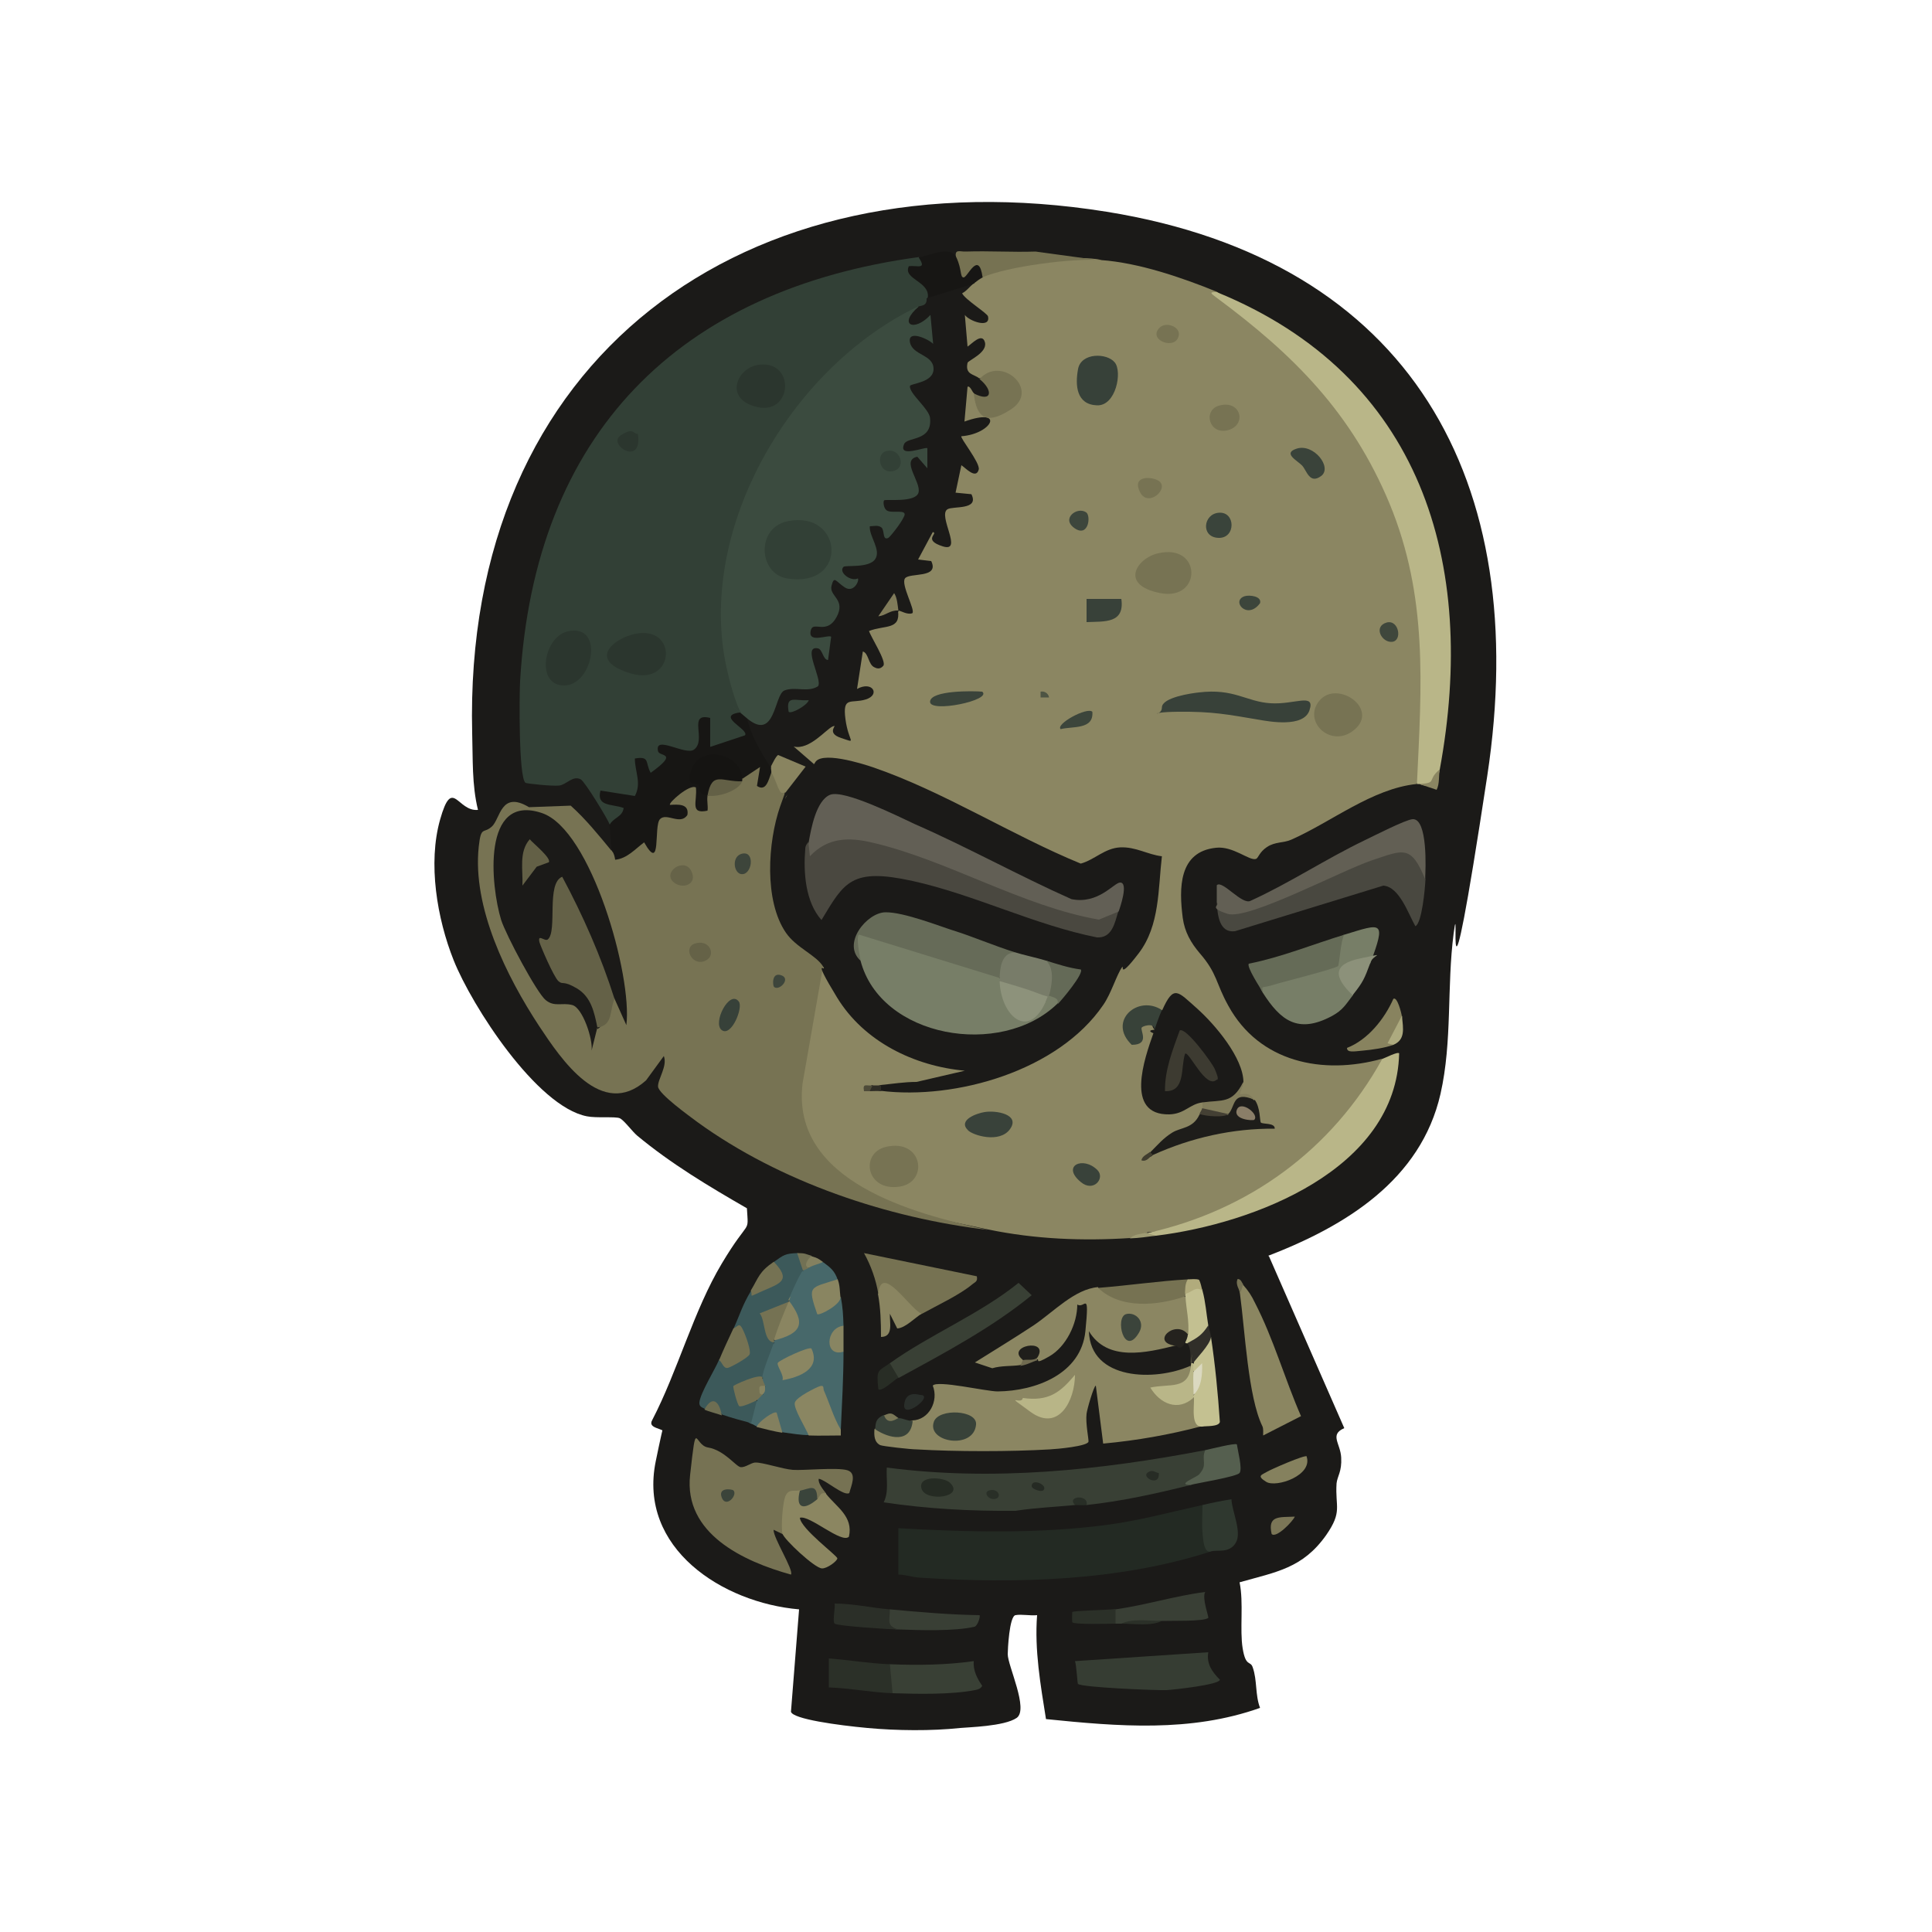<?xml version="1.0" encoding="UTF-8"?>
<svg id="Layer_1" xmlns="http://www.w3.org/2000/svg" version="1.1" viewBox="0 0 500 500">
  <!-- Generator: Adobe Illustrator 29.1.0, SVG Export Plug-In . SVG Version: 2.1.0 Build 142)  -->
  <defs>
    <style>
      .st0 {
        fill: #7b7657;
      }

      .st1 {
        fill: #24221e;
      }

      .st2 {
        fill: #232a23;
      }

      .st3 {
        fill: #625f55;
      }

      .st4 {
        fill: #656b57;
      }

      .st5 {
        fill: #817c5b;
      }

      .st6 {
        fill: #2b2f28;
      }

      .st7 {
        fill: #47686a;
      }

      .st8 {
        fill: #646a57;
      }

      .st9 {
        fill: #2f382f;
      }

      .st10 {
        fill: #151412;
      }

      .st11 {
        fill: #1f1e1b;
      }

      .st12 {
        fill: #706b50;
      }

      .st13 {
        fill: #3d453b;
      }

      .st14 {
        fill: #898561;
      }

      .st15 {
        fill: #2f2d25;
      }

      .st16 {
        fill: #1c1b19;
      }

      .st17 {
        fill: #2b3028;
      }

      .st18 {
        fill: #444034;
      }

      .st19 {
        fill: #324036;
      }

      .st20 {
        fill: #8b8662;
      }

      .st21 {
        fill: #394035;
      }

      .st22 {
        fill: #4d5443;
      }

      .st23 {
        fill: #3c453b;
      }

      .st24 {
        fill: #787c69;
      }

      .st25 {
        fill: #83805f;
      }

      .st26 {
        fill: #3f473c;
      }

      .st27 {
        fill: #555f4f;
      }

      .st28 {
        fill: #1e1d1a;
      }

      .st29 {
        fill: #3d3b31;
      }

      .st30 {
        fill: #7a7757;
      }

      .st31 {
        fill: #c4c191;
      }

      .st32 {
        fill: #252b23;
      }

      .st33 {
        fill: #302e29;
      }

      .st34 {
        fill: #636046;
      }

      .st35 {
        fill: #3b443b;
      }

      .st36 {
        fill: #171614;
      }

      .st37 {
        fill: #384239;
      }

      .st38 {
        fill: #4e4b39;
      }

      .st39 {
        fill: #494840;
      }

      .st40 {
        fill: #384139;
      }

      .st41 {
        fill: #666b58;
      }

      .st42 {
        fill: #3d463c;
      }

      .st43 {
        fill: #85815e;
      }

      .st44 {
        fill: #3b443a;
      }

      .st45 {
        fill: #b8b587;
      }

      .st46 {
        fill: #3b4b3f;
      }

      .st47 {
        fill: #1b1a18;
      }

      .st48 {
        fill: #393f35;
      }

      .st49 {
        fill: #dbd9c0;
      }

      .st50 {
        fill: #666348;
      }

      .st51 {
        fill: #625f54;
      }

      .st52 {
        fill: #adaa7f;
      }

      .st53 {
        fill: #374139;
      }

      .st54 {
        fill: #767253;
      }

      .st55 {
        fill: #888562;
      }

      .st56 {
        fill: #878461;
      }

      .st57 {
        fill: #8a7e68;
      }

      .st58 {
        fill: #b9b688;
      }

      .st59 {
        fill: #252a23;
      }

      .st60 {
        fill: #8b8661;
      }

      .st61 {
        fill: #8a8561;
      }

      .st62 {
        fill: #292f27;
      }

      .st63 {
        fill: #8c917a;
      }

      .st64 {
        fill: #2a2f2b;
      }

      .st65 {
        fill: #3a443b;
      }

      .st66 {
        fill: #757253;
      }

      .st67 {
        fill: #38473c;
      }

      .st68 {
        fill: #8a8662;
      }

      .st69 {
        fill: #363d33;
      }

      .st70 {
        fill: #39423a;
      }

      .st71 {
        fill: #282d25;
      }

      .st72 {
        fill: #3a433a;
      }

      .st73 {
        fill: #8d927b;
      }

      .st74 {
        fill: #88835f;
      }

      .st75 {
        fill: #898460;
      }

      .st76 {
        fill: #6e6e52;
      }

      .st77 {
        fill: #767254;
      }

      .st78 {
        fill: #3c595a;
      }

      .st79 {
        fill: #282e26;
      }

      .st80 {
        fill: #777353;
      }

      .st81 {
        fill: #272c25;
      }

      .st82 {
        fill: #656247;
      }

      .st83 {
        fill: #848160;
      }

      .st84 {
        fill: #4a4840;
      }

      .st85 {
        fill: #777e67;
      }

      .st86 {
        fill: #c3c091;
      }

      .st87 {
        fill: #403d2f;
      }

      .st88 {
        fill: #727154;
      }

      .st89 {
        fill: #9e9b73;
      }

      .st90 {
        fill: #767252;
      }

      .st91 {
        fill: #807b5a;
      }

      .st92 {
        fill: #2b362e;
      }

      .st93 {
        fill: #646147;
      }

      .st94 {
        fill: #b1ab7c;
      }
    </style>
  </defs>
  <path class="st47" d="M328.4,325.1l19.5,44.5c-3.9,1.7-1,3.9-.8,7.6s-1,4.8-1.2,6.7c-.4,6.2,1.6,7.2-2.7,13.4-6.1,8.6-12.9,9.5-22.4,12.2,1.1,5.3,0,12.2.8,17.1s2,3.1,2.6,4.9c1.2,3.4.6,7.1,1.9,10.5-18,6.4-36.7,4.8-55.4,2.9-1.4-8.8-3-17.9-2.3-26.9-1.7.2-4-.3-5.6,0s-2,9-2,10.1c0,3,5.5,14.3,2.3,16.5s-12.7,2.4-14.6,2.6c-7.5.8-16.4.7-24,0s-19.3-2.3-19.8-4.2l2.1-26.5c-19.8-1.7-41.7-15.8-37.1-38.3s2.6-6.7,2.6-7.1c-.1-1.6-4.9-1.2-3.5-3.6,6.6-12.7,10.7-28.3,18-40.5s6.9-7.3,6.5-14.3c-9.9-5.7-19.6-11.5-28.4-18.8-1.3-1.1-3.4-4-4.5-4.5s-6.1,0-8.5-.5c-13-2.5-29.8-28.6-34.5-40.4-4.3-10.8-6.7-25.1-3.5-36.4s4.4-2,9.8-2.5c-1.6-6.5-1.3-13.2-1.5-19.8-2.4-97.4,70.7-150,164.2-135,78.8,12.7,110.1,69.7,98.5,146s-6.9,27.5-8.7,40.8c-1.8,13.8-.3,27.8-3.4,41.5-5.1,22.3-24.6,34.2-44.6,41.9Z"/>
  <path class="st20" d="M284.9,67.3c9.8.7,20.9,4.5,30,8.2,20.4,13.9,37.1,32.1,46.5,55.6,8.8,22.1,8.1,45.5,6.8,68.8l-1.6,3c-11.5,1.2-22,9.8-32.4,14.4-2,.9-4.2.5-6.3,1.9s-2.2,2.9-2.9,3.1c-1.7.5-5.9-3.4-10.3-2.9-9.7,1-9.6,10.5-8.6,18.2.5,3.6,2.1,6.4,4.4,9.1,4.6,5.3,4.1,7.7,7.4,13.6,8,14.6,24.4,18,39.8,13.7,0,.6.1,1.2.1,1.8-.3,4.6-11.6,16.9-15.5,20.7-12,11.7-28.4,21.2-45.3,22.4-1.2.7-2.7,1.2-4.5,1.5-12.3.8-24.6.3-36.7-2.2l-16.1-3.4c-13.1-2.9-29.3-10.5-32.8-24.7s2.5-30.3,4.5-39.4l1.6-.6h1.8c4.7,15.1,19,23.8,34.2,25.4,1.5.8,1,1.8.2,3.2s-19.5,4.3-21.2,2.1c-.2,1.2-1.7,1-2.2,0-1.6.7-1.9,1.2-.7,1.5.7-1,2.3-1.2,3,0l1-.8c23.5.4,51.2-7.5,59.8-31.5,4.2-3.5,6.5-5.8,8.1-11.3.7-2.2,2.6-14.7,1.9-15.9s-10.5-3.2-11.9-1.3c-5.9,4-9.2,3.9-16-.3-12.9-6.5-25.8-12.9-38.9-18.9-6.7-3-14.1-5.2-21.2-4.8-.2.3-.4.5-.7.7-.6.4-10.6-5.9-.6-7.6,3.4-3.7,6.3-4.7,8.6-3-2.3-6.6.9-7.8,6.6-8.6-5.9,3.1-3.2-10.2-2.5-10.7,3.2-2.5,5.2,3,5,2.7-1-2.2-2-4.3-3.1-6.4-.6-1.5,0-2.6,1.5-3.2,3.2,0,5.6-1.2,7-3.5.5-.8,1.1-1.4,1.9-.9-3.6-7.5-2-9.3,5.6-10.4-7.8-.3,2.2-16.4,4.7-6.5-2.2-7.2-2.8-10.2,5.7-10.7-7.1,1.2-4.2-12.7,1.2-8.9-2.2-2.7-3.4-5.4-3.6-8.1,6.8-2.7,7.6-3.3,2.4-1.9-3.4.3-1.7-10.3-.8-10.9,2.2-1.4,4.1.2,2.4,2.1,10.5,11,17.2-7.3,1.5-3.7-2.6,2.5-6.1-2.3-3.9-5.2,4.9-3.4,5.2-4.1.7-2.1-2.7-4.1-3.6-12.7,3.5-8.7-6.7-4-7.3-6.9-1.8-8.7-.8-2.1.7-3.1,2.2-1.5,0-.4,0-.8,0-1.1.8-3.4,26.1-4.8,30.6-3.4Z"/>
  <path class="st19" d="M237.8,66.6c3.7-.3,2.5,3.9-1,3.8,4.3,2.6,5.4,4.9,3.2,6.7,2.8,1.6-.5,4.8-2.2,2.2-1.4.9-2.8,1.9-3.5,3.5-33.3,19.3-55.6,62.6-41.3,99.7l-.8,1.6c-.7,1.4-.1,3.2,1.8,5.5,0,2.8-11.3,6.8-11.5,2.2-1,5.1-5.4,3.9-9.2,2.6,2,4.6-6,9.8-7.2,3.1,2.1,9.4-.4,10.8-9,8.8,7.5.6,7.2,6.4.7,7.1-.5-1.4-6.4-11.1-7.5-11.7-2.1-1.1-3.7,1.4-5.6,1.6s-8.3-.5-8.7-.7c-1.8-1.3-1.6-22.7-1.4-26.3,3.7-64,41-101.4,103.4-109.8Z"/>
  <path class="st80" d="M192.1,201.4c-.6-3.5,6.2-5.9,5.7-1l1.8-.5c1.9,0,3.1,1.7,3.7,5.2.6,0,.6.4,0,1.5.5.3,1.1.8.9,1.3-5.6,14.8-5.9,31.5,9.2,40.3.6.5.1,1.2-.4,1.9l-5.3,30.3c-3,25.4,28.7,33.7,48,37.9-26.1-3.1-53.8-12.4-75.2-27.9-2-1.5-10.1-7.3-10.2-9.2s2.5-5.3,1.5-7.9l-4.6,6.3c-11.5,10.3-22-5.5-27.7-14.1-8.4-12.8-17.3-30.7-15.6-46.4.6-5.5,1.2-3.2,3.4-5.2s2.3-9.4,9.6-5l10.8-.4c3.9,3.5,7.2,7.6,10.5,11.6,2.5.3,4.9-.8,7.4-3.3,1-.3,1.7,0,2.4.7-.1-6.9,1.7-8.4,8.3-7.3-9-.9-.2-8.4,1.8-8s2.7,2.4,3.2,3.5c1,2-1.4,3.5,0,1.3s.8-1.1,1.6-1.2c.5-1.2,1.6-1.8,3.4-1.8l5.6-2c-.6-.2-.6-.5,0-.7Z"/>
  <path class="st20" d="M284.2,333.3c7.1,2.5,13.7,3.8,21,1.2l1.5,1.1c2.4,1.1,3.4,8.5.7,9.7-4.4,0-5.4.9-3,3-.4,2.7-6.7,3.1-9.4,3.2s-6.8,0-9.9-1.7c5.2,5.9,14.8,5.1,21.6,2.6l1.4,1c1.3,5.7-2.8,6.7-7.7,6.8,1.9,2,4.6,2.5,6.8.8l1.6.6,1.5.9c-.2,2.3,0,4.5.7,6.6-8.3,2.2-16.8,3.7-25.5,4.5l-1.9-15c-.5,0-2.3,6.2-2.4,7.3-.3,2.4.6,6.7.5,7.2-.3,1.2-8.1,1.9-10,2-10.2.6-24.3.6-34.5,0-1.5,0-8.7-.8-9.4-1.1-1.6-.8-1.6-2.6-1.5-4.1l.8-.7c4.2,1.9,6.7,1.6,7.4-1.1l1.6-.5c4.3-.1,6.9-5,5.3-9,1.1-1.5,13.8,1.5,16.8,1.5,9.8-.1,21.6-4.5,22.7-15.6s-.2-5.6-2.1-6.9c0,5-2.9,10.9-7.2,13.4s-2.3.5-3.3.8c-.5-.2-.5-.5,0-.7-1.1-2.3-3.8-2.1-3.7.7.8.5.5,1-.7,1.5-2.1.3-4.8.1-7.1.8l-4.5-1.5c5.1-3.2,10.2-6.3,15.2-9.6,5.2-3.5,10.6-9.4,16.7-9.9Z"/>
  <path class="st58" d="M314.9,75.6c52.9,21.6,67.6,70,57.7,123.6-.6,3.6-2.4,4.9-5.2,3.7-.2,0-.5,0-.7,0,1.2-25.6,2.9-48.4-7.1-72.6-9.8-23.5-24.8-38.5-44.8-53.3-1.3-1-2.2-1.5.3-1.4Z"/>
  <path class="st2" d="M311.2,389.5l1.5,1.6c-.2,3.5.2,7,.7,10.4-23.7,7.7-50.5,8.4-75.3,6.8-1.9-.1-3.7-.8-5.6-.8v-12c18,1,36.3,1.5,54.2-.9,8.3-1.1,16.3-3.3,24.5-5.1Z"/>
  <path class="st21" d="M311.9,375.3c3.7,4.3-.6,7.2-3.7,9-8.8,2.2-17.8,4.2-27,5.2-1.4-1.2-2.4-1.2-3,0-5.1.5-10.3.7-15.4,1.5-11.4.1-22.8-.5-34.1-2.2,1.4-2.8.6-6,.8-9,27.4,3.6,55.3.7,82.4-4.5Z"/>
  <path class="st54" d="M202.5,397l-2.3-1.1c-.1,2.1,5.3,10.5,4.5,11.6-12.3-3.4-27.8-10.6-26.1-25.8s1-7.7,4.6-7.1c4.3.7,7.3,5,8.5,5.1s2.6-1.1,3.7-1.2c1.9-.1,7.1,1.7,9.8,1.9s11.5-.7,14.1.1.9,4.2.5,5.9c-1.4.9-6.1-3.4-7.9-3.7-.3,1.1,1.2,2.9,1.9,3.8-.3,1.6-.5,2.3-2.2,1.5-1.6-.8-3.1-1.6-4.5-2.2l-1,1.6c-2,1-2.8,3.9-2.1,8.7l-1.4,1Z"/>
  <path class="st36" d="M192.1,184.2c1.8-.7,2.2-.3,1.5,1.5,2.4,3.2,4.4,6.6,6.2,10.3l-.2,2.5c2,.3,1.8.7,0,1.5-.7,1.8-1.3,5-3.7,3.4l.8-4.9-4.5,3-1.6-.4c-1.7-5.5-9.7-6-10.7.3,1.8.6,2.8,2.2,3.2,4.7-.2,1.1.2,2.6,0,3.7-4.7,1-2.6-2.4-3-6-1.6-1-7.3,4.1-6.7,4.5,2-.1,5-.4,4.5,2.6-1.8,2.8-5.4-.7-7.1,1.1s.5,14.1-4.1,6c-2.3,1.7-4.4,4.2-7.5,4.5-.1-.7-.3-1.7-.8-2.2-.5-1.8-.3-5.3-.7-6.7.9-2,3.4-2.1,3.7-4.5-3.1-1.1-7.1-.3-6-4.5l8.9,1.4c1.8-3.3,0-6.3,0-9.7,4-.7,2.6,1.1,4.1,3.7,7.5-5.4,2.2-4.1,1.9-5.6-1-4.3,7.1,1.2,9.3-.4,3.4-2.5-1.8-9.7,4.2-8.2v7.5s9-3,9-3c1.2-1.6-8.3-5.2-.7-6Z"/>
  <path class="st7" d="M216.8,331.1c-.3,1.7-1.9,2.7-4.8,3.2-1.1,4.1.8,4.6,5.6,1.3.5,2.9.6,4.4.7,7.5-2.7,3.1-2.7,5.4,0,6.7,0,6.7-.4,13.5-.7,20.2l-2-.6-3.5-8.4c-5.3.8-5.8,3.8-1.7,9l-1,1.4c-2.3,0-4.5-.4-6.7-.7l-1.6-.9c0-2.2-1.7-2.4-5.1-.6-.5-.1-1-.6-1.5-.7-2.7-.8-.4-4.7,1.5-6-.7-1.9-.4-2.2,1.5-1.5-.5-.8-.2-2,.7-2.2-2.3,0-2.5-.8-.7-2.2-2.6-.8.6-8.9,3-9-.6-.2-.6-.5,0-.7,1.6-1.5,3.3-3,5-4.3-.6-2-1-4.1-1.3-6.2-2-1.5,1.3-8.4,3.7-7.5-.4-2,0-2.1,1.5-.7-.2-2.1,2.1-2.1,3.7-1.5,1.9,1.4,2.9,2.2,3.7,4.5Z"/>
  <path class="st58" d="M357.6,274.1c.9-.3,4.1-2,4.5-1.5-.7,30.1-37.7,44.1-62.9,47.2-1.2.1-2-.1-2.2-.7,26.1-5.8,47.7-21.5,60.7-45Z"/>
  <path class="st39" d="M368.9,227.7c-.1,2.2-.9,11.2-2.6,12-1.8-3.1-4.1-10.2-8.3-10.5l-38.4,11.8c-4.1.5-4.5-4.3-4.7-7.3l1.8-.3c.8,2.8,5.2,1.7,7.4,1l28.8-12.5c7.8-3.3,15.3-5.5,16,5.8Z"/>
  <path class="st78" d="M206.3,324.3c2.6.4,2,2.8,1.5,4.5-.8.8-3.1,6-3.7,7.5v.7c-1.4,2.1-3.1,3-5.4,3.8.6,2.4,1.2,4.6,1.6,6.6-.7,2.1-2.9,7.3-3,9l-.8,1.3c-4.8-.2-7.2,5.5-2.1,3.7l1.5.9-1.5,6c-2.6-.7-4.9-1.3-7.5-2.2-1.2-1.7-2.7-2.2-4.5-1.5-.8-.4-1.5-.6-1.4-1.7.3-2.5,4-8.4,5.1-11,1-1,1.6-.8,2.2.4,5.5-1.7,5-5,1.6-8.6,1.6-3.5,2.2-5.9,4.5-9.7l6.8-3.5c-1.1-1.6-1.3-2.9-.8-4,2.4-1.7,2.8-2.1,6-2.2Z"/>
  <path class="st51" d="M368.9,227.7c-3.7-9.1-5.6-7.8-13.7-5.1s-32.2,15.6-37.5,13.9-1.8-2.1-2.8-2.9c0-1.5,0-3,0-4.5,1.4-1.5,6.6,5.3,8.8,4,10.1-4.6,19.4-10.8,29.4-15.6,2.3-1.1,10.7-5.4,12.5-5.5,3.9-.2,3.4,12.9,3.2,15.6Z"/>
  <path class="st69" d="M279,435.9c-.2-.2-.4-5-.8-6l34.5-2.3c-.5,3,1,5.1,3,7.1,0,1.3-12,2.6-13.8,2.7-2.7.1-22-.7-22.9-1.6Z"/>
  <path class="st60" d="M321.7,332.5c1.4,1.6,2.2,2.8,3.1,4.7,4.8,9.3,7.7,19.7,11.9,29.3l-9.8,5c0-.8.1-1.8-.2-2.4-3.7-7.6-4.5-24.7-5.8-34.3-.4-1.6-.2-2.4.7-2.2Z"/>
  <path class="st85" d="M347.9,241.9c9.8-3,10.9-3.8,6.7,7.5-5,0-9.5,1.6-4.1,6.5l-.4,1.7c-1.8,2.3-2.5,3.8-5.5,5.4-8.7,4.6-13.2,1.1-17.8-6.1-1-1.6-1-2.6-.2-2.8l18.3-5.1c-.1-3.4.8-5.7,2.9-7.1Z"/>
  <path class="st90" d="M227.3,334.8c-.6-3.6-1.9-7.3-3.7-10.5l29.2,6c.3,1.4-.5,1.5-1.2,2.1-3.2,2.7-9.2,5.5-13,7.6l-1.8.6c-2.4-2.5-4.9-4.9-7.6-7.1l-1.8,1.2Z"/>
  <path class="st21" d="M232.5,356.5c-1.8,1.4-3.9-2.3-2.2-3.7,10.3-7.4,23.3-12.7,33.3-20.8l3.4,3.2c-10.4,8.5-22.7,15-34.4,21.4Z"/>
  <path class="st60" d="M207,385.7c1,.4,1.5,1.2,1.3,2.6,1.3-1,2.3-1.1,3.2-.3.7-.6.7-1.9,2.2-1.5,2.7,3.5,7.2,5.9,6,11.2-1.9,1.9-10.2-5.7-12.7-4.9.3,2.9,9.7,9.8,9.7,10.5s-2.7,2.7-4,2.6c-1.9-.1-9.8-7.5-10.2-9s0-8.4.9-10,2.2-.9,3.6-1.2Z"/>
  <path class="st21" d="M230.3,430.7c7.2.3,14.6.2,21.7-.8-.2,2.4.9,4.5,2.2,6.4-.5.8-1,.9-1.9,1.1-6.2,1.2-14.9,1-21.3.8-2.4-.2-2.9-6.6-.7-7.5Z"/>
  <path class="st4" d="M347.9,241.9c-.9,1.3-1.3,7.8-1.6,8.1-.6.7-14.7,4.2-17.2,5s-2.7-.1-2.2,1.9c-.7-1.1-4.4-6.8-3.7-7.5,8.5-1.7,16.5-5,24.7-7.5Z"/>
  <path class="st90" d="M284.9,67.3c-7.3-.5-24,1.6-30.7,4.5-.9,0-1.6-.3-1.8-1.2-3.8,5.4-7.7-.5-5-4-.4-2.3,1.1-1.4,2.6-1.5,6-.2,12,.2,18,0l16.8,2.3Z"/>
  <path class="st36" d="M237.8,66.6c2.7-.4,8.2-3.2,9.7,0s.9,5.2,1.9,5.2,3.9-7.2,4.9,0c-.6.3-1.6,1-2.2,1.5-3.3,2.4-6.5,3.9-10.6,4.9l-1.4-1.1c.7-4.3-6.5-4.8-4.9-8.2,2.2-.3,4.7,1,2.6-2.2Z"/>
  <path class="st48" d="M288.7,416.5c7.8-1.1,15.4-3.5,23.2-4.5-.9,1.6,1,6.5.8,6.7-1,1-9.9.7-12,.8l-10.5.7c-.5,0-1,0-1.5,0-2.2,0-2.1-3.3,0-3.7Z"/>
  <path class="st17" d="M230.3,430.7l.7,7.5c-5.6-.2-10.9-1.3-16.5-1.5v-7.5c5.2.4,10.5,1.3,15.7,1.5Z"/>
  <path class="st31" d="M313.4,346c1.1,7.3,1.8,14.6,2.3,22-.3,1.3-3.6,1-4.5,1.2-3.1.3-2.1-5.1-2.2-7.5-.7-.1-.6-.4,0-.7,1.3-3,1.3-5,0-6-.6-.6-.6-1.7,0-2.2-.6-2.2,2.1-6.5,4.5-6.7Z"/>
  <path class="st9" d="M311.2,389.5c2.5-.6,5-1.1,7.5-1.5.1,3.1,2.8,8.5,1.1,11.3s-4.8,1.7-6.4,2.2c-2,.7-2.1-4-2.2-5-.2-2.3,0-4.7,0-7Z"/>
  <path class="st68" d="M209.3,371.5c-.7-1.8-4-7-3.6-8.5s5.7-4,6.3-4.2c1.4-.5,1,.5,1.2,1,1.5,3.4,2.5,7,4.4,10.2,0,.5,0,1,0,1.5-2.7,0-5.5.1-8.2,0Z"/>
  <path class="st48" d="M230.3,416.5c7.7.7,15.5,1.4,23.2,1.5.3.3-.5,2.8-1.3,3-5.1,1.2-14.3.9-19.7.7-3.9,0-5.6-3.2-2.2-5.2Z"/>
  <path class="st90" d="M307.4,331.1c1.8,1.2.7,2.7-.7,3.7.7.1.6.4,0,.7-7,2.4-16.7,3.4-22.5-2.2,7.7-.6,15.9-1.8,23.2-2.2Z"/>
  <path class="st61" d="M227.3,334.8c.8-8.1,8.2,4,11.2,5.2-1.7,1-4.2,3.7-6.3,3.8l-1.9-3.8c-.1,2.2,1,6-2.3,6,0-3.7-.1-7.6-.8-11.2Z"/>
  <path class="st27" d="M311.9,375.3c1.4-.3,7.7-1.9,8.2-1.5.2,1.5,1.5,6.4.7,7.4s-10.9,2.6-12.7,3.1c-3.8,0,1.6-2,2.2-2.7,2.4-2.6.5-3.6,1.6-6.3Z"/>
  <path class="st6" d="M230.3,416.5c0,2.9-1,4.3,2.2,5.2-2.2,0-15.9-.9-16.5-1.5s.2-4.2,0-5.2c4.8,0,9.5,1.1,14.2,1.5Z"/>
  <path class="st74" d="M362.9,262.9c0,1.5-1.5,6.9-2.7,7s-.2-2.3.4.5c-2.1.8-5.6,1.3-7.9,1.5s-4.1.6-4.1-.7c5.4-2.1,9.7-7.5,12-12.7,1-.7,2.1,3.7,2.2,4.5Z"/>
  <path class="st86" d="M311.2,334c.8,2.9,1,6,1.5,9,.3,3-2.3,6.1-5.2,4.5-.2.7-.5.7-.7,0-1.6-1.2-1.1-1.8.7-2.2.3-3.5-.5-6.4-.7-9.7s0-.5,0-.7c.8-2.7,3.3-3.8,4.5-.7Z"/>
  <path class="st66" d="M189.8,343.8c1.3-.6,1.5-1.6,2.4.2s2.2,5.6,1.8,6.5-4.8,3.3-5.6,3.5c-1.2.3-1.5-1.5-2.3-2,1.2-2.9,2.4-5.4,3.7-8.2Z"/>
  <path class="st63" d="M350.1,257.6c-5-4.8-5.3-8.1,2.1-9.6s2.8-.9,2.4,1.3c-1.5,4-1.8,4.8-4.5,8.2Z"/>
  <path class="st14" d="M216.8,331.1c.6,1.6.5,3,.7,4.5.4,1.9-5.5,5-6,4.5-2.6-7.5-1.9-6.7,5.2-9Z"/>
  <path class="st43" d="M338.1,376.8c1.9,5-7.8,8.3-10.4,6.7s-1.1-1.8,0-2.5,10.1-4.6,10.5-4.1Z"/>
  <path class="st37" d="M232.5,367c1.2,0,2.4.8,3.7.7-.5,5.9-6.1,4.6-9.7,2.2.1-2,.3-2.8,2.2-3.7,1.2.2,2.4.5,3.7.7Z"/>
  <path class="st66" d="M200.3,326.6c4.5,4.7,1.7,5.5-2.7,7.4s-2.6,1.6-3.3,0c2.1-3.5,2.1-4.8,6-7.5Z"/>
  <path class="st17" d="M288.7,416.5v3.7c-1.4,0-11.1.3-11.2-.4s0-2.5,0-2.6c.4-.4,9.3-.5,11.2-.8Z"/>
  <path class="st33" d="M313.4,346c-.2,2.1-4.2,5.9-4.5,6.7-.2.7-.5.6-.7,0-2-1-2-3.7-.7-5.2,2.4-1.3,3.6-2,5.2-4.5.2,1,.6,2,.7,3Z"/>
  <path class="st71" d="M232.5,356.5c-.8.4-4.4,3.9-5.2,3-.5-5.1-.2-4.5,3-6.7l2.2,3.7Z"/>
  <path class="st55" d="M218.3,349.8c-5,1.6-4.7-6.2,0-6.7,0,2.2,0,4.5,0,6.7Z"/>
  <path class="st25" d="M195.8,369.3c.3-1.2,4.5-4.3,5.2-3.7l1.5,5.2c-2-.3-4.7-1-6.7-1.5Z"/>
  <path class="st0" d="M335.1,392.5c-.5,1.2-4.8,5.7-6,4.5-1.1-4.9,2-4.3,6-4.5Z"/>
  <path class="st52" d="M360.6,270.4l-1.5-.4,3.7-7.1c.4,3.4.9,6.2-2.2,7.5Z"/>
  <path class="st94" d="M307.4,331.1c.9,0,2-.2,2.9.1.5.9.6,1.9.9,2.9-1.7-1.5-2.8.5-4.5.7,0-1.3,0-2.6.7-3.7Z"/>
  <path class="st20" d="M372.6,199.2c-.3,1.6,0,3.6-.8,5.2l-4.5-1.5c4.8-.3,1.9-.9,5.2-3.7Z"/>
  <path class="st88" d="M210,325.1c.6.7.3,1.7-.7,3-.4.3-1.4.7-1.5.7l-1.5-4.5c2.1,0,2.1.2,3.7.7Z"/>
  <path class="st64" d="M238.1,361c3.9,0-4.4,6.5-4.1,2.6s3.9-2.6,4.1-2.6Z"/>
  <path class="st76" d="M186.8,366.3c-1.3-.5-3.5-1-4.5-1.5,2.1-3.9,3.9-2,4.5,1.5Z"/>
  <path class="st83" d="M213,326.6c-1.2.6-2.6.8-3.7,1.5-1.5-.4-.2-2.4.7-3,1.6.5,1.6.5,3,1.5Z"/>
  <path class="st17" d="M300.7,419.5c-2.8,1.4-7.2.7-10.5.7,2.8-1.4,7.2-.7,10.5-.7Z"/>
  <path class="st89" d="M296.9,319.1l2.2.7c-2.3.3-4.2.6-6.7.7,1.1-1.1,3-1.2,4.5-1.5Z"/>
  <path class="st30" d="M232.5,367c-.3,0-2.7,2.1-3.7-.7,1.9-.9,2.1-.5,3.7.7Z"/>
  <path class="st79" d="M278.2,389.5c-2.3-2.4,3.7-2.8,3,0-1,.1-2,0-3,0Z"/>
  <path class="st12" d="M268.5,352c-1.6.5-2.6,1.2-4.5,1.5.3-.3.6-1.4.7-1.5.3-2.1,2.5-2.1,3.7-.7v.7Z"/>
  <path class="st77" d="M321.7,332.5l-.7,2.2c-.1-.7-1.4-2.3-.7-3.7.9,0,1.1,1,1.5,1.5Z"/>
  <path class="st47" d="M210.8,197.7c1-3.7,12.6,0,15.2.9,18.1,6.2,35.9,17.6,53.7,24.9,3.6-1,6.2-4,10.2-4.2s7.2,1.9,10.8,2.3c-1,8.4-.5,17.9-6,25.1s-3.7,2.8-4.3,3.6c-1.4,1.9-2.8,6.8-4.9,9.8-11.6,17-38.1,24.6-57.6,22.2-1.8-.1-1.7-1,0-1.5,3.1-.3,6.1-.8,9.3-.8l12.5-2.9c-13.1-1.2-26.1-7.5-33.1-19s-2.3-5.9-3.6-8c-1.9-3-6.9-4.8-9.6-8.7-5.7-8.3-4.7-23.5-1.5-32.7s1.3-1.8,1.3-2c2.4-3.2,4.9-6.2,7.5-9Z"/>
  <path class="st47" d="M252,73.3c-.8.6-1.8,2-3,2.6.7,1.6,6.6,5.2,6.7,6,.7,3.2-4.9,1.2-6-.4l.7,8.2c1-.6,3.8-3.8,4.5-1.1s-4.4,4.7-4.5,5.3c-.7,3.1,1.7,2.9,3,4,6.6-.6,3.6,10.6-1.5,3.7-.2-.1-.9-1.9-1.5-1.5l-.8,9c10.6-3.8,7.2,3.2-.8,3.8-.4.4,4.9,6.9,4.5,8.6-.7,2.7-3.5-.5-4.5-1.1l-1.5,7.1,4.1.4c2.1,4.2-4.8,3-6.2,3.9-2.6,1.6,4.2,11.3-1.2,9.6s-1-3.4-2.6-3.7l-3.8,7.1,3.4.4c2.2,4.6-5.7,2.9-6.8,4.5s2.8,8.3,1.9,9c-1.3.5-3-.7-3.7-.7-1.3-1.1-2.9-.7-4.9,1.1,2.4-2.5,4-2.9,4.9-1.1.7,5.1-3.4,3.7-7.5,5.3.5,1.6,4.6,7.9,3.7,9s-1.9.6-2.3.4c-1.6-.7-1.5-3.7-3-4.1l-1.5,9.7c4-2.2,6.1,1.5,2.3,2.7s-6.1-1-5.3,5.1,3.2,6.3-1.1,4.9-.5-3.7-2.2-3-6,6.2-10.1,5.2l5.2,4.5c-.2.7.4,2-.2,2.8s-6.4,4.1-7.3,6.2c0-.3,0-1.4,0-1.5-.9-1.5,0-3.4,2.5-5.7-2-2.5-3.8-1.9-6.3-1.1-2.4-3.8-5.1-8.3-6-12.7,1.1-.4,2.4-.3,4.1.2,1.7-7.2,6.1-10.4,12.9-9.5-1.7-3.7-2-7.1-.9-10.3-2-1.5-1.7-4,.4-5.3,6.9-.4,6.6-3.4,3.7-8.6l4-6.8c7.4-.1,9.3-.2,5.8-7.9,0-3.7,4.9-3.8,6.3-.7l2.1-2.8c-7.8-.8-5.5-7.3,1.8-6.4l2.7-.6c-1.6-3.1-2.2-6-1.6-8.8-3.2-.8-3.1-4.1-.3-5.5,2.4-.5,6.3-1.9,4.5-5.1-5.7-6.3-7-8.3,1.2-12.3l-1-1.7c-5.8-3.5-6.6-6.2-2.6-8-5.3-1.2-2.1-4.4,1.2-6.2.5-.4,2.4,0,2.2-2.2l12-3.7Z"/>
  <path class="st47" d="M321.7,280.1c-1,5.1-5.9,8.2-10.5,5.2-3.3.4-4.6,3-8.6,3.1-11.6.2-6.4-14.5-4.1-21-1.2-.5-1.1-.8.3-.9-1.5-1.8-.7-4.8,2-5.1,3-6.7,4-4.8,9-.4,4.6,4.1,12,12.8,12,19.1Z"/>
  <path class="st40" d="M310.3,179.2c9.1-1.1,12.2,2.4,18.5,2.8s11.6-2.8,10.1,1.8-10.5,2.9-12.9,2.5c-8.3-1.4-12.2-2.2-21.2-2.1s-4.1,1.5-4.1-1.1,7.6-3.7,9.6-3.9Z"/>
  <path class="st28" d="M324.7,284.6c1.5,2,1.3,5.5,1.6,5.9.4.5,3.7,0,3.6,1.6-10.8-.1-21.6,2.3-31.5,6.8-1.1,1-1.4.6-.7-.7,1.9-1.9,3.4-3.7,5.7-5.1s5.3-1,7-4.6l.6-.7c2.3.6,4.6.8,6.9.7-2.4-3.3,3.9-6.6,6.7-3.7Z"/>
  <path class="st53" d="M288.5,93.8c2,2.4.3,11.3-4.6,11.1-5.3-.2-5.7-5.1-4.9-9.4s7.5-4.2,9.5-1.7Z"/>
  <path class="st80" d="M229.3,296.8c9.6-2.2,11.1,9.2,3.5,10.3-8.7,1.3-10.3-8.7-3.5-10.3Z"/>
  <path class="st80" d="M299.7,143.2c11.4-2.7,11.4,12.4.6,10.3s-6-9.1-.6-10.3Z"/>
  <path class="st80" d="M341.4,181.4c4.7-5.8,16.4,2.5,8.4,8-5.8,3.9-12.6-2.8-8.4-8Z"/>
  <path class="st80" d="M252,101.8c4.8,2.5,5.1-.8,1.5-3.7,5.6-6.3,15.8,2.8,8.2,7.8s-9.1.7-9.7-4.1Z"/>
  <path class="st37" d="M300.7,261.4c-.7,1.5-1.7,4.4-2.2,6,1.3-2.9-2.4-2.1-3-1.5s2.3,4.5-2.6,4.5c-6.4-6.1,1.6-13.1,7.8-9Z"/>
  <path class="st70" d="M254.8,287.8c3-.5,9.3.6,6.6,4.4s-9.7,1.6-10.9.3c-2.7-2.7,2.4-4.4,4.3-4.7Z"/>
  <path class="st40" d="M290.2,155c.9,6.4-4.3,5.8-9,6v-6s9,0,9,0Z"/>
  <path class="st72" d="M335.6,116.1c4.4-1.4,9.3,4.9,6.3,7.1s-3.7-1.4-4.9-2.7-5.2-3.2-1.4-4.4Z"/>
  <path class="st80" d="M315.4,105c5.7-1.7,7.4,4.9,2.5,6.3s-6.7-5-2.5-6.3Z"/>
  <path class="st72" d="M254.2,179c2.7,2.2-13.6,5.6-13.5,2.6s11.3-2.8,13.5-2.6Z"/>
  <path class="st65" d="M315.4,132.7c4.4-.4,4.5,6.7-.1,6.5s-3.9-6.2.1-6.5Z"/>
  <path class="st5" d="M321.7,280.1c0,1.2-.9,2.9-.8,3,.6.4,2-.9,3.7,1.5-5.8-2.4-4.8,1.7-6.7,3.7-3,.5-5.3,0-6.7-1.5,0-.4,0-1,0-1.5,5.1-.7,7.7.4,10.5-5.2Z"/>
  <path class="st70" d="M284,302.8c2.1,2.1-1,5.9-4.3,3.1-5.1-4.2.6-6.8,4.3-3.1Z"/>
  <path class="st80" d="M300.1,84.8c1.8-1.8,6.2,0,4.7,2.8s-7.7.2-4.7-2.8Z"/>
  <path class="st23" d="M282.7,184.2c.4,4.7-5.1,3.7-8.2,4.5-1.4-1.3,6.8-5.8,8.2-4.5Z"/>
  <path class="st80" d="M299.8,124.4c3.1,1.9-2.7,7.2-4.8,2.9s3-4,4.8-2.9Z"/>
  <path class="st26" d="M358.9,161.1c3.1-.8,4.1,4.7,1.4,5s-5-4-1.4-5Z"/>
  <path class="st42" d="M281.1,132.6c1.3.9.6,6.6-3,4.1s.7-5.7,3-4.1Z"/>
  <path class="st23" d="M322.1,154.3c1.3-.4,4.5,0,4,1.8-3.3,4.5-7.6-.6-4-1.8Z"/>
  <path class="st18" d="M317.9,288.3c-1,1-5.8.6-7.5,0,.2-.5.7-1.1.7-1.5l6.7,1.5Z"/>
  <path class="st15" d="M228,280.9v1.5c-.9-.1-2,0-3,0-1.4-.6-.5-1.2.7-1.5.7,0,1.5,0,2.2,0Z"/>
  <path class="st87" d="M298.4,298.8c-.8.4-1.5,2-3,1.5.2-1.2,1.6-1.6,2.2-2.2l.7.7Z"/>
  <path class="st38" d="M225.8,280.9l-.7,1.5c-.5,0-1,0-1.5,0-.4-2.2.6-1.3,2.2-1.5Z"/>
  <path class="st22" d="M271.5,180.5h-2.2s0-1.5,0-1.5c1-.2,2,.4,2.2,1.5Z"/>
  <path class="st46" d="M237.8,79.3c-5.5,4.7-1.3,6.8,3,2.2l.7,7.5c-1.1-1.2-6.7-3.8-6-.4s6,3.1,6.1,6.8-6,3.8-6.1,4.5c-.3,1.9,5,5.9,5.2,8.3.6,6.1-5.9,4.8-6.7,6.7-1.7,3.8,5.5.6,6,1.1v5.2s-2.6-3-2.6-3c-4.4.9,1.1,6.6.3,9.3s-8.6,1.6-8.9,2-.1,2.1.7,2.6c1.3.9,5.4-.5,4.5,1.5s-3.8,5.5-4.1,5.6c-1.6.8-.9-2-1.8-2.7s-2.1-.3-3-.3c-.2,2.6,3,6.1,1.4,8.5s-7.7,1.5-8.2,2c-1.4,1.4,1.9,3.9,3.7,3,.5.4-1,3.9-3.4,2.3s-2.7-3.1-3.4-.4,3.8,3.5,1.3,8.1-5.9,1.1-6.6,3.2c-1.2,3.9,4.6,1.2,5.2,1.9l-.8,6c-1.3,0-1.4-2.7-2.6-3-4.3-.9,1.3,8.2,0,9.8-2.6,1.7-6,0-8.7,1.1s-2.3,13.5-9.8,7.1-.9-.5-1.5-1.5c-1.8-3.1-3.7-11.1-4.3-14.8-5.7-35.3,18.4-74.9,50-90.1Z"/>
  <path class="st92" d="M146.9,163.4c9.7-2.2,6.6,14-.9,14s-5.3-12.6.9-14Z"/>
  <path class="st92" d="M196.4,94.4c10.1-1.3,8.6,15-2.4,10.3-6.1-2.6-3-9.6,2.4-10.3Z"/>
  <path class="st92" d="M164.1,164.1c11.5-2.6,10.7,13.6-.8,10.2s-4.5-9,.8-10.2Z"/>
  <path class="st92" d="M165.1,112.3c1.2,8.7-8,2.7-4.5.4s3.2-.3,4.5-.4Z"/>
  <path class="st47" d="M154.6,265.9l-1.5,6c.4-2.9-2.3-11.1-5-11.8s-4.6.6-6.9-1.3-10.2-16.7-11.5-20.7c-2.7-8.8-5.1-32.9,10.5-27.7,12.8,4.2,23.5,42.2,21.9,54.9l-3-6.7-2.7-3.3c-3.1-8.8-6.8-17.3-11.2-25.5-.3,4.8-.9,9.5-1.9,14.2-3.2,0,1.2,8.2,2.2,9.2,3.8,1.2,5.8,1.9,8.1,5.3s3.3,6.7,1,7.8Z"/>
  <path class="st93" d="M159.1,258.4c-1.4,2.8-.3,7-4.5,7.5-.8-3.9-1.6-7.9-5.3-10.1s-3.6-.8-4.8-1.9-4.6-9-4.9-10.1c-.5-2.3,1.4,0,2.2-.7,2.5-2.2-.5-14.5,3.7-16.2,5.4,10.1,10,20.5,13.5,31.5Z"/>
  <path class="st10" d="M192.1,201.4c0,.2,0,.6,0,.7-1.8,1.2-3.9,1.5-6.3,1.1-.7,1.7-1.6,2.6-2.7,2.7-3-.5-1.6-2.1-2.4-2.8s-3.7.8-1.5-4.5c2.4-5.7,12.4-3.7,12.9,2.8Z"/>
  <path class="st75" d="M199.5,198.4c.3-.6,1.4-2.9,1.9-3l7.1,3-5.2,6.7c0,0-1.1.3-1.3-.1-.9-1.3-1.4-3.7-2.4-5.1.1-.4-.2-1.1,0-1.5Z"/>
  <path class="st53" d="M191.2,259.2c1.2,1.5-1.9,9.2-4.4,7.4s2-10.6,4.4-7.4Z"/>
  <path class="st34" d="M192.1,202.2c-1,2.5-6.3,4.2-9,3.7,1.2-6.5,3.7-3.5,9-3.7Z"/>
  <path class="st50" d="M174.2,228.2c-2.7-2.6,2.9-6.4,4.7-2.8s-2.5,4.9-4.7,2.8Z"/>
  <path class="st82" d="M179.8,244.2c3.7-1.2,5.4,2.6,3.3,4.1-3.6,2.5-6.6-3-3.3-4.1Z"/>
  <path class="st13" d="M191.8,221c3.5-1.1,3,4.7.6,5.2s-3.3-4.3-.6-5.2Z"/>
  <path class="st13" d="M200.3,255.4c-.3-.3-.7-3.9,1.9-3s-.6,4.2-1.9,3Z"/>
  <path class="st16" d="M304.4,348.3c.4-1.3,1.2-1.2,2.2-.7.2,0,.6.1.7,0,1,1.6.8,3.5.7,5.2.5.1.5.4,0,.7-9,4-25.8,3.8-26.2-9,4.8,8,14.9,5.6,22.5,3.7Z"/>
  <path class="st45" d="M264.7,361.8c6.6.9,9.6-1.3,13.5-6,0,6.6-4.2,14.9-11.5,9.6s-2.3-1.6-2-3.6Z"/>
  <path class="st37" d="M241.7,367.9c1.3-3.5,11.3-3,10.9.8-.6,6.6-12.9,4.6-10.9-.8Z"/>
  <path class="st58" d="M308.9,355c1.3,1.3,1.3,3.3,0,6,0,.2,0,.5,0,.7-4,3.7-8.7,1.6-11.2-2.6,5.1-1.1,9.9.7,10.5-5.6s0-.5,0-.7h.7c-.2.5,0,1.6,0,2.2Z"/>
  <path class="st35" d="M291.4,340.1c2.4-.7,5.2,1.9,3.3,4.9-3.8,6.3-6.2-4-3.3-4.9Z"/>
  <path class="st1" d="M307.4,345.3c0,.8-.4,1.6-.7,2.2-.2,0-.3.9-1.1,1.2s-1-.5-1.2-.4c-7-.8-.2-7,3-3Z"/>
  <path class="st11" d="M268.5,351.3c-1,1-2.9.4-3.7.7-4.9-3.7,6.9-5.9,3.7-.7Z"/>
  <path class="st32" d="M245.8,383.7c4.1,3.8-6.2,5.1-7.3,1.6s5.7-3.1,7.3-1.6Z"/>
  <path class="st62" d="M256.1,385.7c2.2-.6,3.3,1.8,1.5,2.2s-3.3-1.8-1.5-2.2Z"/>
  <path class="st81" d="M299.9,381.2c.3,3.7-4.4,1.2-3,0s2.3.1,3,0Z"/>
  <path class="st59" d="M270,385.7c-.5.5-3-.3-3-1.1,0-2.2,4.4-.2,3,1.1Z"/>
  <path class="st65" d="M211.5,388c-3.4,2.9-5.7,2.5-4.5-2.2,2.5-.5,4.5-2.1,4.5,2.2Z"/>
  <path class="st44" d="M189.8,385.7c1.2,1.2-1.9,4.7-3,1.9s2.7-2.2,3-1.9Z"/>
  <path class="st68" d="M210,349c2.5,5.3-3.1,7.4-7.5,8.2.5-1.3-1.6-3.8-1.2-4.5s8-4.3,8.7-3.7Z"/>
  <path class="st66" d="M197.3,356.5c0,.9.7,1.8.7,2.2-.7.5-.9,1.3-.7,2.2-.3.4-1.1,1.2-1.5,1.5-.7.4-4,1.9-4.5,1.5s-1.7-5-1.5-5.2c.2-.3,6.5-3.2,7.5-2.3Z"/>
  <path class="st66" d="M204,337c1.1,3.3-.9,7.8-3.7,9.7,0,.2,0,.5,0,.7-2.8-.1-2.2-5.8-3.7-7.5l7.5-3Z"/>
  <path class="st61" d="M200.3,346.8c1-3.3,2.4-6.6,3.7-9.7s0-.5,0-.7c4.7,6.1,3.5,8.7-3.7,10.5Z"/>
  <path class="st56" d="M198,358.8c0,1.5,0,1.3-.7,2.2l-.7-.4c-.2-1.8-.3-2.1,1.5-1.9Z"/>
  <path class="st49" d="M308.9,361c0-1.9-.2-4.1,0-6l2.2-2.2c.1,2.8-.1,6.2-2.2,8.2Z"/>
  <path class="st85" d="M258.7,253.1c.7.1.6.4,0,.7l1.6,1.2c.5,5.6,4.9,11.8,8.6,4.4l1.8-.3c-.2-1.8,0-2.3.7-1.5,2.1-2.1,4.2-.3,2.2,2.2-14.6,14.1-45.7,8.8-50.9-11.2-1.4-2-2.3-7.1.7-8s30.6,9.3,34.8,10.8l.4,1.7Z"/>
  <path class="st3" d="M289.4,235.9c-2,3.7-5.6,4.1-9.6,2.7-13.8-4.1-27.4-9-40.6-14.8-8.9-4.6-17.3-5.8-25.2-3.7-4,3.3-5.9,3.2-4.7-2.2.6-3.4,1.9-10.7,5.5-12.2s18.1,5.8,22,7.6c13.7,6,26.8,13.3,40.5,19.4,7,1.4,11-4.3,12.6-4.3,2.2,0,0,6.4-.4,7.5Z"/>
  <path class="st84" d="M289.4,235.9c-.9,3-1.6,6.9-5.5,6.7-16.1-3.2-31.8-11.1-47.7-14.6s-17.7.3-23.6,10.1c-4.2-4.7-4.7-12.4-4.2-18.4,0-1,.7-1.6.8-1.8l.4,3.7c4.6-4.9,10.1-5,16.3-3.5,19.3,4.5,38.8,16.5,58.5,19.9l5.1-2.1Z"/>
  <path class="st41" d="M262.5,246.4c-1.2,1.8-1.9,3.7-2.2,5.8l-1.6.9-36.3-11.2c-1,0,.1,5.9.4,6.8-5.1-4.4,1.5-12.5,6.3-12.6s14.3,3.7,18.2,4.9,10.1,3.8,15.2,5.4Z"/>
  <path class="st24" d="M262.5,246.4c2.5.8,5.6,1.4,8.2,2.2,3.8,1.2,4.3,7.5.7,9-.2.8-.6,1.1-.7,1.5l-10.4-3.2-1.6-2c0-.2,0-.5,0-.7.1-2.6.4-6.4,3.7-6.7Z"/>
  <path class="st8" d="M270.7,248.6c2.9.9,5.9,1.9,9,2.3.9,1-5,8-6,9,.4-1.7-1-1.7-2.2-2.2.7-2.7,1.5-6.9-.7-9Z"/>
  <path class="st91" d="M232.5,158c-2.3-.1-3.2,1.3-5.2,1.5l4.1-6c.8,1.2.9,3.1,1.1,4.5Z"/>
  <path class="st67" d="M209.3,181.2c-.3,1.3-4.6,3.7-5.2,3-.8-4.5,1.7-2.7,5.2-3Z"/>
  <path class="st29" d="M314.9,279.4c-2.8,2.7-7.2-7.5-8.2-6.7-1.2,3.5.2,9.9-5.2,9.7-.1-5.5,2-10.7,3.8-15.7,1.5-1.1,8.5,8.5,9.1,10s1,2.4.6,2.8Z"/>
  <path class="st57" d="M324.6,289.8c-.3.3-5.5,0-4.5-2.6s5.9,1.2,4.5,2.6Z"/>
  <path class="st19" d="M203.8,134.9c14.5-3,15.9,17.4-.1,14.8-7.4-1.2-8.1-13.1.1-14.8Z"/>
  <path class="st19" d="M229.2,116.8c3.7-1.2,5.6,4.2,2,5.1s-4.6-4.3-2-5.1Z"/>
  <path class="st34" d="M141.9,223.2l-3,1.1-3.7,4.9c.2-4-1-8.7,1.9-12,.8,1,5.8,5,4.9,6Z"/>
  <path class="st73" d="M258.7,253.9c3.3,1,6.7,1.9,10,3.2s2.4.2,2,2c-4.5,10.3-11.7,3.8-12-5.2Z"/>
</svg>